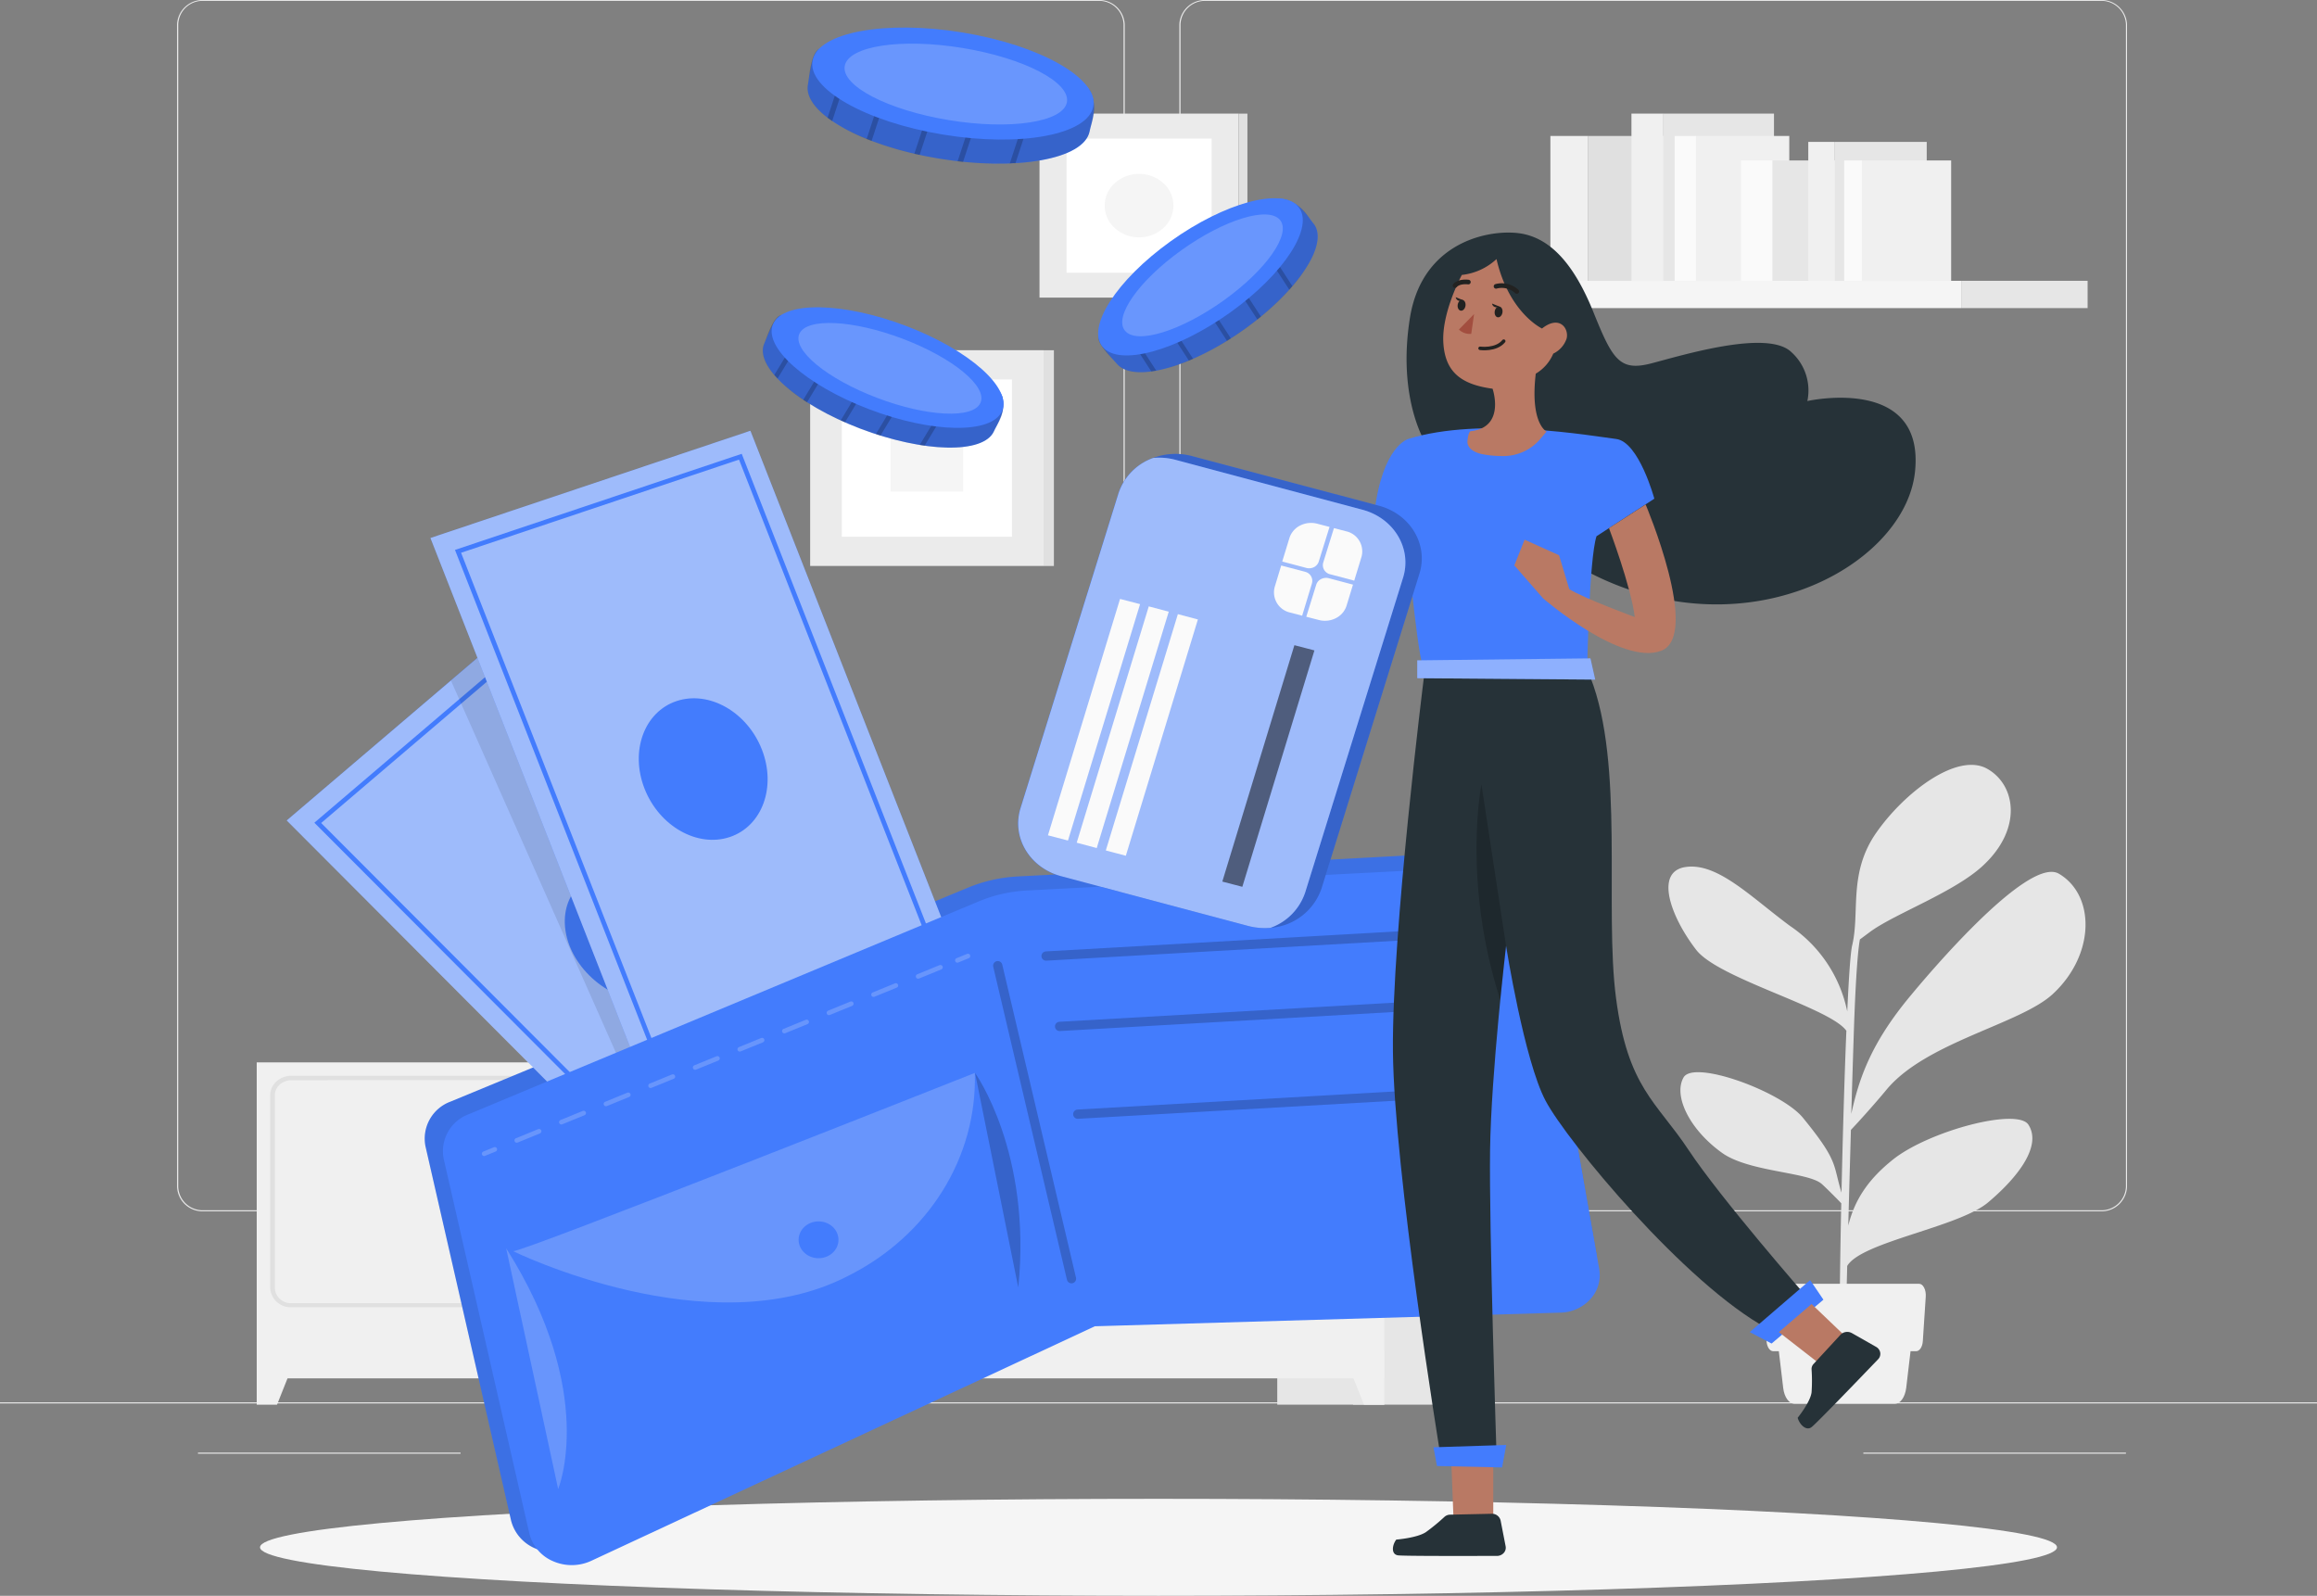<svg xmlns="http://www.w3.org/2000/svg" width="500" height="344.354" viewBox="0 0 500 344.354">
  <rect x="0" y="0" width="500" height="344.354" fill="#808080" stroke="none"/>
  <g id="Wallet-rafiki" transform="translate(0 -55)">
    <g id="freepik--background-complete--inject-66" transform="translate(0 55)">
      <rect id="Retângulo_3323" data-name="Retângulo 3323" width="500" height="0.231" transform="translate(0 302.613)" fill="#ebebeb"/>
      <rect id="Retângulo_3324" data-name="Retângulo 3324" width="23.18" height="0.231" transform="translate(150.04 308.51)" fill="#ebebeb"/>
      <rect id="Retângulo_3325" data-name="Retângulo 3325" width="56.67" height="0.231" transform="translate(402.1 313.464)" fill="#ebebeb"/>
      <rect id="Retângulo_3326" data-name="Retângulo 3326" width="56.67" height="0.231" transform="translate(42.72 313.464)" fill="#ebebeb"/>
      <path id="Caminho_3631" data-name="Caminho 3631" d="M237,316.389H43.91a5.506,5.506,0,0,1-5.7-5.278V60.231A5.51,5.51,0,0,1,43.91,55H237a5.507,5.507,0,0,1,5.71,5.278h0V311.112A5.507,5.507,0,0,1,237,316.389ZM43.91,55.185a5.265,5.265,0,0,0-5.45,5.047v250.88a5.265,5.265,0,0,0,5.45,5.047H237a5.285,5.285,0,0,0,5.46-5.047V60.231A5.285,5.285,0,0,0,237,55.185Z" transform="translate(0 -55)" fill="#ebebeb"/>
      <path id="Caminho_3632" data-name="Caminho 3632" d="M453.31,316.389H260.21a5.526,5.526,0,0,1-5.71-5.278V60.231A5.521,5.521,0,0,1,260.21,55h193.1A5.51,5.51,0,0,1,459,60.231v250.88a5.5,5.5,0,0,1-5.69,5.278Zm-193.1-261.2a5.285,5.285,0,0,0-5.46,5.047v250.88a5.285,5.285,0,0,0,5.46,5.047h193.1a5.285,5.285,0,0,0,5.46-5.047V60.231a5.285,5.285,0,0,0-5.46-5.047Z" transform="translate(0 -55)" fill="#ebebeb"/>
      <rect id="Retângulo_3327" data-name="Retângulo 3327" width="23.09" height="73.86" transform="translate(291.98 229.252)" fill="#e6e6e6"/>
      <rect id="Retângulo_3328" data-name="Retângulo 3328" width="23.09" height="73.86" transform="translate(275.63 229.252)" fill="#e6e6e6"/>
      <path id="Caminho_3633" data-name="Caminho 3633" d="M294.34,382h4.38V370.46h-8.99Z" transform="translate(0 -78.883)" fill="#f0f0f0"/>
      <rect id="Retângulo_3329" data-name="Retângulo 3329" width="23.09" height="73.86" transform="translate(159.56 229.252)" fill="#e6e6e6"/>
      <rect id="Retângulo_3330" data-name="Retângulo 3330" width="119.9" height="68.185" transform="translate(178.83 229.252)" fill="#f0f0f0"/>
      <path id="Caminho_3634" data-name="Caminho 3634" d="M291.26,356.109h-47a4.427,4.427,0,0,1-4.57-4.224v-41.51a4.408,4.408,0,0,1,4.57-4.215h46.95a4.408,4.408,0,0,1,4.57,4.215v41.51a4.422,4.422,0,0,1-4.52,4.224Zm-47-48.987a3.435,3.435,0,0,0-3.56,3.272V351.9a3.426,3.426,0,0,0,3.52,3.327h47a3.438,3.438,0,0,0,3.58-3.263V310.375a3.152,3.152,0,0,0-1.04-2.317,3.694,3.694,0,0,0-2.51-.955Z" transform="translate(0 -74.015)" fill="#e0e0e0"/>
      <path id="Caminho_3635" data-name="Caminho 3635" d="M233.24,356.109h-47a4.427,4.427,0,0,1-4.57-4.224v-41.51a4.408,4.408,0,0,1,4.57-4.215h47a4.408,4.408,0,0,1,4.57,4.215h0v41.51A4.417,4.417,0,0,1,233.24,356.109Zm-47-48.987a3.693,3.693,0,0,0-2.51.955,3.152,3.152,0,0,0-1.04,2.317V351.9a3.424,3.424,0,0,0,3.55,3.281h47a3.444,3.444,0,0,0,3.56-3.281V310.375a3.435,3.435,0,0,0-3.56-3.272Z" transform="translate(0 -74.015)" fill="#e0e0e0"/>
      <path id="Caminho_3636" data-name="Caminho 3636" d="M228.88,319.682a4.089,4.089,0,1,1,4.41-4.085h0a4.262,4.262,0,0,1-4.41,4.085Z" transform="translate(0 -74.422)" fill="#fafafa"/>
      <path id="Caminho_3637" data-name="Caminho 3637" d="M248.66,319.682a4.089,4.089,0,1,1,4.38-4.1v.083a4.246,4.246,0,0,1-4.38,4.021Z" transform="translate(0 -74.422)" fill="#fafafa"/>
      <path id="Caminho_3638" data-name="Caminho 3638" d="M183.21,382h-4.39V370.46h8.99Z" transform="translate(0 -78.883)" fill="#f0f0f0"/>
      <rect id="Retângulo_3331" data-name="Retângulo 3331" width="23.09" height="73.86" transform="translate(152.21 229.252)" fill="#e6e6e6"/>
      <path id="Caminho_3639" data-name="Caminho 3639" d="M170.91,382h4.39V370.46h-8.99Z" transform="translate(0 -78.883)" fill="#f0f0f0"/>
      <rect id="Retângulo_3332" data-name="Retângulo 3332" width="119.9" height="68.185" transform="translate(55.4 229.252)" fill="#f0f0f0"/>
      <path id="Caminho_3640" data-name="Caminho 3640" d="M167.83,356.109h-47a4.407,4.407,0,0,1-4.57-4.224v-41.51a4.408,4.408,0,0,1,4.57-4.215h46.95a4.408,4.408,0,0,1,4.57,4.215v41.51a4.4,4.4,0,0,1-4.52,4.224Zm-47-48.987a3.694,3.694,0,0,0-2.51.955,3.152,3.152,0,0,0-1.04,2.317V351.9a3.426,3.426,0,0,0,3.52,3.327h47a3.448,3.448,0,0,0,3.59-3.263V310.375a3.434,3.434,0,0,0-3.55-3.272Z" transform="translate(0 -74.015)" fill="#e0e0e0"/>
      <path id="Caminho_3641" data-name="Caminho 3641" d="M109.81,356.109H62.87a4.407,4.407,0,0,1-4.57-4.224h0v-41.51a4.06,4.06,0,0,1,1.339-2.984,4.757,4.757,0,0,1,3.231-1.231h46.94a4.757,4.757,0,0,1,3.231,1.231,4.06,4.06,0,0,1,1.339,2.984v41.51A4.417,4.417,0,0,1,109.81,356.109ZM62.87,307.121a3.7,3.7,0,0,0-2.516.952,3.152,3.152,0,0,0-1.044,2.32V351.9a3.426,3.426,0,0,0,3.52,3.327h47a3.7,3.7,0,0,0,2.517-.958,3.161,3.161,0,0,0,1.043-2.323V310.356a3.152,3.152,0,0,0-1.044-2.32,3.7,3.7,0,0,0-2.516-.952Z" transform="translate(0 -74.015)" fill="#e0e0e0"/>
      <path id="Caminho_3642" data-name="Caminho 3642" d="M105.46,319.682a4.089,4.089,0,1,1,4.4-4.085h0a3.915,3.915,0,0,1-1.282,2.888,4.589,4.589,0,0,1-3.118,1.2Z" transform="translate(0 -74.422)" fill="#fafafa"/>
      <path id="Caminho_3643" data-name="Caminho 3643" d="M125.24,319.682a4.089,4.089,0,1,1,4.38-4.1v.083a4.246,4.246,0,0,1-4.38,4.021Z" transform="translate(0 -74.422)" fill="#fafafa"/>
      <path id="Caminho_3644" data-name="Caminho 3644" d="M59.78,382H55.4V370.46h8.98Z" transform="translate(0 -78.883)" fill="#f0f0f0"/>
      <rect id="Retângulo_3333" data-name="Retângulo 3333" width="42.96" height="39.708" transform="translate(224.32 24.512)" fill="#ebebeb"/>
      <rect id="Retângulo_3334" data-name="Retângulo 3334" width="1.9" height="39.708" transform="translate(267.29 24.521)" fill="#e0e0e0"/>
      <rect id="Retângulo_3335" data-name="Retângulo 3335" width="31.32" height="28.949" transform="translate(230.15 29.901)" fill="#fff"/>
      <path id="Caminho_3645" data-name="Caminho 3645" d="M251.05,107.282h0a7.845,7.845,0,0,1-10.49,0h0a6.5,6.5,0,0,1,0-9.687h0a7.868,7.868,0,0,1,10.49,0h0a6.5,6.5,0,0,1,0,9.687Z" transform="translate(0 -58.073)" fill="#f5f5f5"/>
      <rect id="Retângulo_3336" data-name="Retângulo 3336" width="50.37" height="46.556" transform="translate(174.83 75.57)" fill="#ebebeb"/>
      <rect id="Retângulo_3337" data-name="Retângulo 3337" width="2.23" height="46.556" transform="translate(225.2 75.579)" fill="#e0e0e0"/>
      <rect id="Retângulo_3338" data-name="Retângulo 3338" width="36.72" height="33.94" transform="translate(181.66 81.883)" fill="#fff"/>
      <rect id="Retângulo_3339" data-name="Retângulo 3339" width="15.66" height="14.474" transform="translate(192.18 91.606)" fill="#f5f5f5"/>
      <rect id="Retângulo_3340" data-name="Retângulo 3340" width="27.27" height="5.888" transform="translate(423.23 60.596)" fill="#e6e6e6"/>
      <rect id="Retângulo_3341" data-name="Retângulo 3341" width="112.88" height="5.888" transform="translate(310.35 60.596)" fill="#f5f5f5"/>
      <rect id="Retângulo_3342" data-name="Retângulo 3342" width="31.78" height="31.269" transform="translate(342.71 29.337)" fill="#e0e0e0"/>
      <rect id="Retângulo_3343" data-name="Retângulo 3343" width="8.14" height="31.269" transform="translate(334.57 29.337)" fill="#f0f0f0"/>
      <rect id="Retângulo_3344" data-name="Retângulo 3344" width="23.87" height="36.084" transform="translate(358.95 24.512)" fill="#e6e6e6"/>
      <rect id="Retângulo_3345" data-name="Retângulo 3345" width="6.9" height="36.084" transform="translate(352.06 24.512)" fill="#f0f0f0"/>
      <rect id="Retângulo_3346" data-name="Retângulo 3346" width="20.13" height="31.269" transform="translate(365.99 29.337)" fill="#f0f0f0"/>
      <rect id="Retângulo_3347" data-name="Retângulo 3347" width="4.6" height="31.269" transform="translate(361.39 29.337)" fill="#fafafa"/>
      <rect id="Retângulo_3348" data-name="Retângulo 3348" width="26.4" height="25.973" transform="translate(382.46 34.624)" fill="#e6e6e6"/>
      <rect id="Retângulo_3349" data-name="Retângulo 3349" width="6.76" height="25.973" transform="translate(375.7 34.624)" fill="#fafafa"/>
      <rect id="Retângulo_3350" data-name="Retângulo 3350" width="19.83" height="29.984" transform="translate(395.95 30.622)" fill="#e6e6e6"/>
      <rect id="Retângulo_3351" data-name="Retângulo 3351" width="5.73" height="29.984" transform="translate(390.22 30.622)" fill="#f0f0f0"/>
      <rect id="Retângulo_3352" data-name="Retângulo 3352" width="19.26" height="25.973" transform="translate(401.79 34.624)" fill="#f0f0f0"/>
      <rect id="Retângulo_3353" data-name="Retângulo 3353" width="3.82" height="25.973" transform="translate(397.97 34.624)" fill="#fafafa"/>
      <path id="Caminho_3646" data-name="Caminho 3646" d="M407.09,303.677c8.54-10.315,28.87-14.151,35.9-20.658,9.2-8.531,9.16-21.333,1.32-25.954-6.8-4.011-29.36,23.107-31.89,26.157-8.75,10.435-11.28,18.172-12.92,25.668.19-6.368.37-12.228.52-16.739.47-14.724,1.06-19.466,1.34-20.917,1-.721,2.06-1.544,2.7-1.987,5.46-3.762,17.56-8.245,23.61-13.707,8.84-7.986,7.41-17.562,1.21-21.1-6.47-3.7-17.93,5.074-24,13.79s-3.48,17.072-5.18,24.253c-.36,1.423-.73,6.812-1.07,14.29a29.36,29.36,0,0,0-12.34-18.44c-8.37-6.174-15.6-13.7-22.5-12.727s-3.15,10.925,2.27,17.913c4.86,6.22,28.85,12.432,32.38,17.432-.42,10.167-.79,22.969-1.05,34.929-1.89-6.174-.59-6.692-8.34-16.175-4.6-5.62-23.5-12.57-25.74-8.688s1.17,11.165,8.3,16.277c5.75,4.122,18.46,4.113,21.47,6.673.69.592,3,2.884,4.26,4.206-.31,14.585-.44,27.461-.29,31.86l1.24.046c-.06-1.137.08-8.559.33-18.384,3.1-5.222,24-8.319,30.41-13.716,6.74-5.684,11.58-12.321,8.69-16.767-2.41-3.7-21.38,1.331-29.15,7.468-5.14,4.085-8.28,8.457-9.72,14.317.17-6.692.38-13.864.57-20.658C401,310.684,404.53,306.774,407.09,303.677Z" transform="translate(0 -68.52)" fill="#e6e6e6"/>
      <path id="Caminho_3647" data-name="Caminho 3647" d="M408.91,381.391H387.25c-1.19,0-2.21-1.423-2.44-3.4l-1.54-12.94h29.61l-1.53,12.94C411.1,379.968,410.09,381.391,408.91,381.391Z" transform="translate(0 -78.474)" fill="#f0f0f0"/>
      <path id="Caminho_3648" data-name="Caminho 3648" d="M413.5,369.268H382.65c-.74,0-1.36-.924-1.44-2.2l-.63-9.576c-.1-1.47.57-2.773,1.44-2.773h32.12c.86,0,1.53,1.285,1.43,2.773l-.63,9.576C414.87,368.326,414.24,369.268,413.5,369.268Z" transform="translate(0 -77.692)" fill="#f0f0f0"/>
      <g id="freepik--Shadow--inject-62--inject-66" transform="translate(56.11 323.428)">
        <ellipse id="freepik--path--inject-62--inject-66" cx="193.89" cy="10.463" rx="193.89" ry="10.463" fill="#f5f5f5"/>
      </g>
    </g>
    <g id="freepik--Coins--inject-66" transform="translate(164.605 57.038)">
      <path id="Caminho_3649" data-name="Caminho 3649" d="M214.49,153.592c-2.21,4.963-15.22,4.621-28.85-.573s-22.9-13.43-20.69-18.393c.52-1.146,2-5.444,3.48-6.036,5.08-1.987,14.75,2.477,25.22,6.47,9.75,3.7,20.9,6.11,22.63,11C217.32,149.035,215.12,152.178,214.49,153.592Z" transform="translate(-164.605 -62.572)" fill="#437cfd"/>
      <path id="Caminho_3650" data-name="Caminho 3650" d="M216.28,146.064c.83,3.891-1,5.758-1.79,7.533s-3.1,2.939-6.33,3.346a12.249,12.249,0,0,1-1.22.129,36.1,36.1,0,0,1-7.41-.36,7.181,7.181,0,0,1-1.06-.157A62.863,62.863,0,0,1,190,154.54l-1-.314c-1.11-.36-2.25-.758-3.39-1.192s-2.22-.924-3.29-1.359l-.92-.407a60.865,60.865,0,0,1-7.27-3.937l-.82-.536a31.951,31.951,0,0,1-5.53-4.566c-.25-.259-.48-.508-.7-.767-2.15-2.514-3-4.917-2.15-6.83.56-1.229,1.76-5.435,3.48-6.045a12.872,12.872,0,0,1,6.47,0l1,.222c5,1.183,11.3,3.817,17.73,6.267,7.58,2.893,16.55,5.9,20.95,9.363a9.739,9.739,0,0,1,.75.647A8.6,8.6,0,0,1,216.28,146.064Z" transform="translate(-164.605 -62.578)" opacity="0.2"/>
      <g id="Grupo_2000" data-name="Grupo 2000" transform="translate(2.495 64.992)" opacity="0.2">
        <path id="Caminho_3651" data-name="Caminho 3651" d="M176.38,127.964l-.46.776-8.12,13.43c-.25-.259-.48-.508-.7-.767l7.8-12.885.61-1Z" transform="translate(-167.1 -127.52)"/>
      </g>
      <g id="Grupo_2001" data-name="Grupo 2001" transform="translate(8.725 70.491)" opacity="0.2">
        <path id="Caminho_3652" data-name="Caminho 3652" d="M182.52,133.9l-8.37,13.864-.82-.536,8.32-13.753Z" transform="translate(-173.33 -133.47)"/>
      </g>
      <g id="Grupo_2002" data-name="Grupo 2002" transform="translate(24.395 78.375)" opacity="0.2">
        <path id="Caminho_3653" data-name="Caminho 3653" d="M197.91,142.49l-7.91,13.1-1-.314L197,142Z" transform="translate(-189 -142)"/>
      </g>
      <g id="Grupo_2003" data-name="Grupo 2003" transform="translate(16.815 74.678)" opacity="0.2">
        <path id="Caminho_3654" data-name="Caminho 3654" d="M190.75,138.49l-8.41,13.929-.92-.407L189.88,138Z" transform="translate(-181.42 -138)"/>
      </g>
      <g id="Grupo_2004" data-name="Grupo 2004" transform="translate(33.865 80.936)" opacity="0.2">
        <path id="Caminho_3655" data-name="Caminho 3655" d="M207.24,145.232l-7.71,12.737a7.177,7.177,0,0,1-1.06-.157l7.89-13.042Z" transform="translate(-198.47 -144.77)"/>
      </g>
      <path id="Caminho_3656" data-name="Caminho 3656" d="M216.22,149.163c-2.21,4.963-15.06,4.769-28.7-.434s-22.9-13.43-20.68-18.393,15.06-4.76,28.7.434S218.43,144.172,216.22,149.163Z" transform="translate(-164.605 -62.469)" fill="#437cfd"/>
      <path id="Caminho_3657" data-name="Caminho 3657" d="M211.58,147.638c-1.56,3.5-11.58,3.013-22.37-1.1s-18.27-10.3-16.71-13.8,11.58-3.013,22.38,1.1S213.15,144.135,211.58,147.638Z" transform="translate(-164.605 -62.746)" fill="#fff" opacity="0.2"/>
      <path id="Caminho_3658" data-name="Caminho 3658" d="M283.41,106.705c3.56,4.242-3.22,14.511-14.89,22.858s-24,11.674-27.55,7.394c-.82-.98-4.14-4.261-3.94-5.8.67-5.056,9.66-10.583,18.62-17,8.34-5.971,16.13-13.716,21.58-12.672C280.54,102.167,282.4,105.5,283.41,106.705Z" transform="translate(-164.605 -60.551)" fill="#437cfd"/>
      <path id="Caminho_3659" data-name="Caminho 3659" d="M277.23,101.54c4.07,1.276,4.91,3.7,6.18,5.176s1.22,3.947,0,6.747c-.14.342-.31.684-.49,1.035a30.434,30.434,0,0,1-4,5.768c-.21.259-.44.508-.67.767a56.556,56.556,0,0,1-6.12,5.8l-.77.619c-.89.712-1.83,1.423-2.8,2.117s-1.94,1.349-2.92,1.969c-.27.185-.56.36-.83.536a59.988,59.988,0,0,1-7.32,3.863c-.31.148-.61.268-.9.4a34.917,34.917,0,0,1-7.05,2.163c-.36.074-.71.129-1.06.176-3.43.471-6.11,0-7.48-1.673-.88-1.054-4.23-4.113-3.94-5.786a10.726,10.726,0,0,1,3.21-5.2c.22-.231.46-.462.71-.7,3.61-3.457,9.2-7.163,14.7-11.091,6.49-4.621,13.77-10.343,19.2-12.136q.492-.167,1-.287a10.109,10.109,0,0,1,1.35-.259Z" transform="translate(-164.605 -60.561)" opacity="0.2"/>
      <g id="Grupo_2005" data-name="Grupo 2005" transform="translate(74.995 63.993)" opacity="0.2">
        <path id="Caminho_3660" data-name="Caminho 3660" d="M240.45,126.44l.5.758,8.56,13.19c-.36.074-.71.129-1.06.176l-8.21-12.681-.64-.924Z" transform="translate(-239.6 -126.44)"/>
      </g>
      <g id="Grupo_2006" data-name="Grupo 2006" transform="translate(83.175 61.794)" opacity="0.2">
        <path id="Caminho_3661" data-name="Caminho 3661" d="M248.64,124.06l8.82,13.587c-.31.148-.61.268-.9.4l-8.78-13.513Z" transform="translate(-247.78 -124.06)"/>
      </g>
      <g id="Grupo_2007" data-name="Grupo 2007" transform="translate(98.285 53.42)" opacity="0.2">
        <path id="Caminho_3662" data-name="Caminho 3662" d="M263.75,115l8.35,12.866-.77.619-8.44-13.014Z" transform="translate(-262.89 -115)"/>
      </g>
      <g id="Grupo_2008" data-name="Grupo 2008" transform="translate(91.255 57.311)" opacity="0.2">
        <path id="Caminho_3663" data-name="Caminho 3663" d="M256.73,119.21l8.88,13.67c-.27.185-.56.36-.83.536l-8.92-13.735Z" transform="translate(-255.86 -119.21)"/>
      </g>
      <g id="Grupo_2009" data-name="Grupo 2009" transform="translate(105.305 47.181)" opacity="0.2">
        <path id="Caminho_3664" data-name="Caminho 3664" d="M270.77,108.25l8.12,12.524c-.21.259-.44.508-.67.767l-8.31-12.811Z" transform="translate(-269.91 -108.25)"/>
      </g>
      <path id="Caminho_3712" data-name="Caminho 3712" d="M25.952.979c14.333.541,26.124,5.462,26.337,10.992S41.055,21.545,26.722,21,.6,15.543.385,10.013,11.619.438,25.952.979Z" transform="translate(66.9 65.141) rotate(-37.76)" fill="#437cfd"/>
      <path id="Caminho_3713" data-name="Caminho 3713" d="M20.54.775C31.884,1.2,41.2,4.719,41.352,8.628s-8.924,6.732-20.268,6.3S.423,10.988.272,7.078,9.2.347,20.54.775Z" transform="translate(73.629 63.918) rotate(-37.76)" fill="#fff" opacity="0.2"/>
      <path id="Caminho_3665" data-name="Caminho 3665" d="M235.14,84.061c-1.14,6.082-15.9,8.651-32.62,5.878s-29.33-9.918-28.16-16c.27-1.414.74-6.562,2.31-7.588,5.19-3.383,17.25-.555,30.09,1.553,12,1.969,25.13,2.126,28.38,7.237C237.11,78.284,235.47,82.323,235.14,84.061Z" transform="translate(-164.605 -57.778)" fill="#437cfd"/>
      <path id="Caminho_3666" data-name="Caminho 3666" d="M235.14,75.16c2,4.2.41,6.7,0,8.882s-2.7,4-6.22,5.2c-.43.157-.88.287-1.34.416a41.6,41.6,0,0,1-8.44,1.285,7.9,7.9,0,0,0-1.23.065,74.324,74.324,0,0,1-10.08-.342l-1.17-.139c-1.35-.157-2.74-.342-4.13-.573s-2.74-.49-4.07-.776c-.38-.074-.76-.166-1.14-.25a70.9,70.9,0,0,1-9.22-2.773c-.37-.129-.72-.277-1.07-.407a39.014,39.014,0,0,1-7.44-3.891c-.35-.231-.67-.462-1-.7-3.1-2.338-4.69-4.853-4.24-7.191.3-1.516.54-6.47,2.3-7.588s4.28-1.47,7.28-1.479h1.2c6,.185,13.73,1.728,21.62,3.022,9.3,1.534,20.19,2.875,26.05,5.777a11.218,11.218,0,0,1,1,.555,10.649,10.649,0,0,1,1.34.906Z" transform="translate(-164.605 -57.787)" opacity="0.2"/>
      <g id="Grupo_2010" data-name="Grupo 2010" transform="translate(13.975 5.865)" opacity="0.2">
        <path id="Caminho_3667" data-name="Caminho 3667" d="M185.46,63.855l-.32.971-5.56,16.951c-.35-.231-.67-.462-1-.7l5.34-16.258.42-1.266Z" transform="translate(-178.58 -63.55)"/>
      </g>
      <g id="Grupo_2011" data-name="Grupo 2011" transform="translate(22.415 10.579)" opacity="0.2">
        <path id="Caminho_3668" data-name="Caminho 3668" d="M193.82,68.974l-5.73,17.46c-.37-.129-.72-.277-1.07-.407l5.7-17.377Z" transform="translate(-187.02 -68.65)"/>
      </g>
      <g id="Grupo_2012" data-name="Grupo 2012" transform="translate(42.045 16.06)" opacity="0.2">
        <path id="Caminho_3669" data-name="Caminho 3669" d="M213.25,74.894,207.82,91.43l-1.17-.139,5.49-16.711Z" transform="translate(-206.65 -74.58)"/>
      </g>
      <g id="Grupo_2013" data-name="Grupo 2013" transform="translate(32.705 13.509)" opacity="0.2">
        <path id="Caminho_3670" data-name="Caminho 3670" d="M204.22,72.153l-5.77,17.562c-.38-.074-.76-.166-1.14-.25l5.8-17.645Z" transform="translate(-197.31 -71.82)"/>
      </g>
      <g id="Grupo_2014" data-name="Grupo 2014" transform="translate(53.295 16.79)" opacity="0.2">
        <path id="Caminho_3671" data-name="Caminho 3671" d="M224.42,75.675l-5.29,16.092a7.9,7.9,0,0,0-1.23.065l5.41-16.462Z" transform="translate(-217.9 -75.37)"/>
      </g>
      <path id="Caminho_3714" data-name="Caminho 3714" d="M11.212.158C17.4.245,22.6,14.056,22.826,31s-4.618,30.618-10.81,30.531S.624,47.637.4,30.689,5.02.071,11.212.158Z" transform="translate(8.625 22.022) rotate(-79.91)" fill="#437cfd"/>
      <path id="Caminho_3715" data-name="Caminho 3715" d="M7.923.112c4.376.062,8.065,10.984,8.24,24.4s-3.229,24.233-7.6,24.172S.493,37.695.318,24.283,3.547.05,7.923.112Z" transform="translate(16.196 19.941) rotate(-79.91)" fill="#fff" opacity="0.2"/>
    </g>
    <g id="freepik--Wallet--inject-66" transform="translate(61.87 147.952)">
      <path id="Caminho_3672" data-name="Caminho 3672" d="M322.44,253.63l-102.91,5.546A32.37,32.37,0,0,0,209,261.542L97.22,307.756a8.513,8.513,0,0,0-5.4,9.668l18.47,80.737a8.9,8.9,0,0,0,5.188,6,10.148,10.148,0,0,0,8.312-.107l110.33-50.91L336,350a9.118,9.118,0,0,0,6.546-2.931,7.73,7.73,0,0,0,1.944-6.478l-13.63-77.308C330.15,259.287,326.87,253.51,322.44,253.63Z" transform="translate(-61.87 -162.99)" fill="#437cfd"/>
      <path id="Caminho_3673" data-name="Caminho 3673" d="M322.44,253.63l-102.91,5.546A32.37,32.37,0,0,0,209,261.542L97.22,307.756a8.513,8.513,0,0,0-5.4,9.668l18.47,80.737a8.9,8.9,0,0,0,5.188,6,10.148,10.148,0,0,0,8.312-.107l110.33-50.91L336,350a9.118,9.118,0,0,0,6.546-2.931,7.73,7.73,0,0,0,1.944-6.478l-13.63-77.308C330.15,259.287,326.87,253.51,322.44,253.63Z" transform="translate(-61.87 -162.99)" opacity="0.1"/>
      <path id="Caminho_3716" data-name="Caminho 3716" d="M0,0,70.9,2.771,76.29,139.909l-70.9-2.771Z" transform="matrix(0.735, -0.678, 0.678, 0.735, 0.002, 84.085)" fill="#437cfd"/>
      <path id="Caminho_3674" data-name="Caminho 3674" d="M212.78,293.94l-54.01,46.011L61.87,242.78l35.44-30.2,18.57-15.824,3.09,3.106Z" transform="translate(-61.87 -158.684)" fill="#fafafa" opacity="0.5"/>
      <path id="Caminho_3717" data-name="Caminho 3717" d="M0,0,62.556,2.445,67.6,130.721,5.046,128.276Z" transform="matrix(0.735, -0.678, 0.678, 0.735, 6.702, 84.613)" fill="none" stroke="#437cfd" stroke-width="1"/>
      <path id="Caminho_3718" data-name="Caminho 3718" d="M12.992.508c7.175.28,13.277,7.756,13.629,16.7s-5.18,15.962-12.355,15.681S.989,25.13.637,16.189,5.817.227,12.992.508Z" transform="matrix(0.735, -0.678, 0.678, 0.735, 53.798, 106.011)" fill="#437cfd"/>
      <path id="Caminho_3675" data-name="Caminho 3675" d="M158.2,300.512l-19.19,6.128-41.7-94.056,18.57-15.824,3.09,3.106Z" transform="translate(-61.87 -158.684)" opacity="0.1"/>
      <path id="Caminho_3719" data-name="Caminho 3719" d="M0,0,72.8,1.782,76.273,135.2l-72.8-1.782Z" transform="translate(31.018 23.141) rotate(-19.93)" fill="#437cfd"/>
      <path id="Caminho_3720" data-name="Caminho 3720" d="M0,0,72.8,1.782,76.273,135.2l-72.8-1.782Z" transform="translate(31.018 23.141) rotate(-19.93)" fill="#fafafa" opacity="0.5"/>
      <path id="Caminho_3721" data-name="Caminho 3721" d="M0,0,64.24,1.572l3.245,124.8L3.245,124.8Z" transform="translate(36.97 26.022) rotate(-19.93)" fill="none" stroke="#437cfd" stroke-width="1"/>
      <path id="Caminho_3722" data-name="Caminho 3722" d="M13.342.327C20.71.507,26.867,7.7,27.093,16.4s-5.564,15.6-12.932,15.424S.636,24.449.41,15.751,5.973.146,13.342.327Z" transform="translate(71.469 62.576) rotate(-19.93)" fill="#437cfd"/>
      <path id="Caminho_3676" data-name="Caminho 3676" d="M323.11,257.18l-101.5,5.287a31.016,31.016,0,0,0-10.41,2.357L101.06,310.779a8.493,8.493,0,0,0-5.3,9.65L114.23,401.2a8.793,8.793,0,0,0,5.1,5.991,10.04,10.04,0,0,0,8.244-.066L236.27,356.5l100.48-2.939a9.028,9.028,0,0,0,6.477-2.942,7.654,7.654,0,0,0,1.883-6.44l-13.67-77.3C330.73,262.855,327.49,257.069,323.11,257.18Z" transform="translate(-61.87 -163.259)" fill="#437cfd"/>
      <line id="Linha_974" data-name="Linha 974" y1="4.954" x2="87.09" transform="translate(163.87 108.396)" fill="none" stroke="#000" stroke-linecap="round" stroke-linejoin="round" stroke-width="2" opacity="0.2"/>
      <line id="Linha_975" data-name="Linha 975" x2="15.91" y2="67.547" transform="translate(153.44 115.43)" fill="none" stroke="#000" stroke-linecap="round" stroke-linejoin="round" stroke-width="2" opacity="0.2"/>
      <path id="Caminho_3677" data-name="Caminho 3677" d="M109.23,346.43l11.22,51.954S129.05,377.773,109.23,346.43Z" transform="translate(-61.87 -170.016)" fill="#fafafa" opacity="0.2"/>
      <path id="Caminho_3678" data-name="Caminho 3678" d="M110.7,343.94c.39.924,99.66-38.45,99.66-38.45.548,18.2-10.031,35.145-27.36,43.811C153.12,364.783,110.7,343.94,110.7,343.94Z" transform="translate(-61.87 -166.916)" fill="#fafafa" opacity="0.2"/>
      <ellipse id="Elipse_376" data-name="Elipse 376" cx="4.3" cy="3.974" rx="4.3" ry="3.974" transform="translate(110.47 170.61)" fill="#437cfd"/>
      <path id="Caminho_3679" data-name="Caminho 3679" d="M210.41,305.49s12.31,17.127,9.33,46.3" transform="translate(-61.87 -166.916)" opacity="0.2"/>
      <g id="Grupo_2015" data-name="Grupo 2015" transform="translate(42.61 113.35)" opacity="0.2">
        <line id="Linha_976" data-name="Linha 976" y1="0.934" x2="2.29" transform="translate(0 41.722)" fill="none" stroke="#fafafa" stroke-linecap="round" stroke-linejoin="round" stroke-width="1"/>
        <line id="Linha_977" data-name="Linha 977" y1="37.877" x2="92.7" transform="translate(7.04 1.904)" fill="none" stroke="#fafafa" stroke-linecap="round" stroke-linejoin="round" stroke-width="1" stroke-dasharray="5.198 5.198"/>
        <line id="Linha_978" data-name="Linha 978" y1="0.934" x2="2.28" transform="translate(102.12)" fill="none" stroke="#fafafa" stroke-linecap="round" stroke-linejoin="round" stroke-width="1"/>
      </g>
      <line id="Linha_979" data-name="Linha 979" y1="4.963" x2="87.09" transform="translate(166.79 123.573)" fill="none" stroke="#000" stroke-linecap="round" stroke-linejoin="round" stroke-width="2" opacity="0.2"/>
      <line id="Linha_980" data-name="Linha 980" y1="4.963" x2="87.09" transform="translate(170.71 142.511)" fill="none" stroke="#000" stroke-linecap="round" stroke-linejoin="round" stroke-width="2" opacity="0.2"/>
    </g>
    <g id="freepik--Character--inject-66" transform="translate(263.23 105.182)">
      <path id="Caminho_3680" data-name="Caminho 3680" d="M300.58,169.56s-2.19,21.564-10.86,23.422a28.144,28.144,0,0,1-16-1.479l-7.05-5.01-3.44,11.091s3.76,4.723,11.61,1.451c0,0,14,5.694,21.74,0s10.22-21.314,10.22-21.314Z" transform="translate(-263.23 -113.855)" fill="#b97964"/>
      <path id="Caminho_3681" data-name="Caminho 3681" d="M307.55,154.553s-6.05-9.529-3.3-26.8,18.42-19.41,24.47-18.162,11,6.618,15.12,16.841,5.64,12.885,12.51,11.091,25.15-7.394,30.24-2.412a11.117,11.117,0,0,1,3.43,10.537s25.43-5.712,23.23,15.251-38.9,40.53-73.81,19.817S307.55,154.553,307.55,154.553Z" transform="translate(-263.23 -109.292)" fill="#263238"/>
      <path id="Caminho_3682" data-name="Caminho 3682" d="M307.27,213.149s-6.91,54.931-6.68,80.691,10.13,86.467,10.13,86.467h12.21s-1.61-48.544-1.38-65.153S325,271.065,325,271.065s3.91,24.7,8.52,33.422,30.18,39.606,47.92,49.191l8.29-7.034s-18.43-21.074-25.34-31.509-13.12-13.393-15.66-32.8,1.85-50.457-5.52-69.192Z" transform="translate(-263.23 -117.155)" fill="#263238"/>
      <path id="Caminho_3683" data-name="Caminho 3683" d="M325,272.958l-5.31-34.818s-4.19,20.926,4.06,46.483Z" transform="translate(-263.23 -119.047)" opacity="0.2"/>
      <path id="Caminho_3684" data-name="Caminho 3684" d="M313.23,397.268l.41,10.786,8.19.629.41-1.007V396.51Z" transform="translate(-263.23 -131.038)" fill="#b97964"/>
      <path id="Caminho_3685" data-name="Caminho 3685" d="M309.34,392.849l.75,4.039,14.06.314.89-4.853Z" transform="translate(-263.23 -130.723)" fill="#437cfd"/>
      <path id="Caminho_3686" data-name="Caminho 3686" d="M377.59,365.081l13.03-11.221,2.87,4.224-11.19,9.465Z" transform="translate(-263.23 -127.809)" fill="#437cfd"/>
      <path id="Caminho_3687" data-name="Caminho 3687" d="M383.87,365.5l8.6,6.692,5.52-6-7.06-6.747Z" transform="translate(-263.23 -128.232)" fill="#b97964"/>
      <path id="Caminho_3688" data-name="Caminho 3688" d="M399.66,366.227l5.2,2.958a1.764,1.764,0,0,1,.887,1.243,1.676,1.676,0,0,1-.457,1.428c-3.77,3.937-13.4,13.938-14.36,14.641-1.19.924-2.63-.629-3-2.015,0,0,2.73-3.346,3-5.49a36.3,36.3,0,0,0,0-4.973,1.56,1.56,0,0,1,.42-1.137l5.81-6.3a2.031,2.031,0,0,1,2.5-.351Z" transform="translate(-263.23 -128.724)" fill="#263238"/>
      <path id="Caminho_3689" data-name="Caminho 3689" d="M323.83,409.88l1.08,5.546a1.67,1.67,0,0,1-.411,1.443,1.975,1.975,0,0,1-1.459.637c-5.69,0-20.17.055-21.38-.129-1.51-.231-1.24-2.228-.35-3.392,0,0,4.51-.351,6.4-1.618a42.287,42.287,0,0,0,4-3.29,1.865,1.865,0,0,1,1.2-.471l8.95-.194A1.9,1.9,0,0,1,323.83,409.88Z" transform="translate(-263.23 -131.938)" fill="#263238"/>
      <path id="Caminho_3690" data-name="Caminho 3690" d="M344.52,178.281l12.48-8.1s-3.32-12.275-8.24-12.885-29.34-4.908-44.87,0c0,0-5.58,1.47-7.3,15.953l6.64,1.959s2.38,27.119,3.85,31.3h35.44S342.92,183.189,344.52,178.281Z" transform="translate(-263.23 -112.751)" fill="#437cfd"/>
      <path id="Caminho_3691" data-name="Caminho 3691" d="M347.21,177.882s4.73,12.478,5.57,19.188c0,0-11.24-4.141-14.14-6.036l-2.2-7.3L329,180.378l-2.21,5.546L333,193.04s16.93,14.641,25.51,11.295-3.39-31.555-3.39-31.555Z" transform="translate(-263.23 -114.099)" fill="#b97964"/>
      <path id="Caminho_3692" data-name="Caminho 3692" d="M315.46,118.91s-4.33,7.986-4,14.484,3.88,9.15,10.63,10.066c0,0,2.88,8.319-4.68,9.16-.58.065-.78,2.181-.74,2.523.2,1.349,1.65,2.089,3,2.4a21.9,21.9,0,0,0,4.33.444,10.469,10.469,0,0,0,8.07-3.318c.16-.176,1.68-1.969,1.68-1.969s-3.61-1.654-2.34-12.487a9.171,9.171,0,0,0,3.78-4.326,5.552,5.552,0,0,0,2.88-3.254c.54-2.163-1.53-5.158-5.31-2.163,0,0-7.12-3.327-9.82-14.983a13.046,13.046,0,0,1-7.48,3.42Z" transform="translate(-263.23 -109.762)" fill="#b97964"/>
      <path id="Caminho_3693" data-name="Caminho 3693" d="M317.49,132.59l.61-4.27-3.27,3.346a3.37,3.37,0,0,0,2.66.924Z" transform="translate(-263.23 -110.733)" fill="#a24e3f"/>
      <path id="Caminho_3694" data-name="Caminho 3694" d="M319.39,136.193s3.45.49,5.11-1.553" transform="translate(-263.23 -111.211)" fill="none" stroke="#222221" stroke-linecap="round" stroke-linejoin="round" stroke-width="0.75"/>
      <path id="Caminho_3695" data-name="Caminho 3695" d="M322.84,121.837a4.776,4.776,0,0,1,4.47,1.1" transform="translate(-263.23 -110.23)" fill="none" stroke="#222221" stroke-linecap="round" stroke-linejoin="round" stroke-width="1"/>
      <path id="Caminho_3696" data-name="Caminho 3696" d="M316.87,120.847s-2-.287-2.89.758" transform="translate(-263.23 -110.164)" fill="none" stroke="#222221" stroke-linecap="round" stroke-linejoin="round" stroke-width="1"/>
      <path id="Caminho_3697" data-name="Caminho 3697" d="M324.23,127.826c-.09.647-.54,1.118-1,1.063s-.77-.619-.68-1.266.54-1.118,1-1.063S324.32,127.179,324.23,127.826Z" transform="translate(-263.23 -110.599)" fill="#222221"/>
      <path id="Caminho_3723" data-name="Caminho 3723" d="M1.175.012C1.825.019,2.355.4,2.359.873s-.518.843-1.167.837S.013,1.318.008.849.526.005,1.175.012Z" transform="matrix(0.129, -0.992, 0.992, 0.129, 51.169, 16.759)" fill="#222221"/>
      <path id="Caminho_3698" data-name="Caminho 3698" d="M323.56,126.508l-1.58-.638a.936.936,0,0,0,.593.737,1.069,1.069,0,0,0,.987-.1Z" transform="translate(-263.23 -110.547)" fill="#222221"/>
      <path id="Caminho_3699" data-name="Caminho 3699" d="M315.72,125.028l-1.58-.638a.935.935,0,0,0,.593.737A1.069,1.069,0,0,0,315.72,125.028Z" transform="translate(-263.23 -110.435)" fill="#222221"/>
      <path id="Caminho_3700" data-name="Caminho 3700" d="M305.84,209.134v3.854l38.4.3-1.03-4.584Z" transform="translate(-263.23 -116.818)" fill="#437cfd"/>
      <path id="Caminho_3701" data-name="Caminho 3701" d="M305.84,209.134v3.854l38.4.3-1.03-4.584Z" transform="translate(-263.23 -116.818)" fill="#fff" opacity="0.4"/>
    </g>
    <g id="freepik--Card--inject-66" transform="translate(219.724 152.949)">
      <path id="Caminho_3702" data-name="Caminho 3702" d="M306.31,186.813l-21.12,67.9a12.578,12.578,0,0,1-11,8.522,14.088,14.088,0,0,1-4.82-.407L229,252.1c-6.795-1.812-10.722-8.365-8.78-14.65l21.13-67.917c1.965-6.272,9.048-9.893,15.84-8.1l40.4,10.722C304.369,173.986,308.269,180.541,306.31,186.813Z" transform="translate(-219.724 -160.972)" fill="#437cfd"/>
      <path id="Caminho_3703" data-name="Caminho 3703" d="M306.31,186.813l-21.12,67.9a12.578,12.578,0,0,1-11,8.522,14.088,14.088,0,0,1-4.82-.407L229,252.1c-6.795-1.812-10.722-8.365-8.78-14.65l21.13-67.917c1.965-6.272,9.048-9.893,15.84-8.1l40.4,10.722C304.369,173.986,308.269,180.541,306.31,186.813Z" transform="translate(-219.724 -160.972)" opacity="0.2"/>
      <path id="Caminho_3704" data-name="Caminho 3704" d="M302.8,187.684l-21.12,67.908a12.186,12.186,0,0,1-7.51,7.709,14.086,14.086,0,0,1-4.82-.407L229,252.162c-6.795-1.812-10.722-8.365-8.78-14.65L241.35,169.6a12.16,12.16,0,0,1,7.51-7.69,13.643,13.643,0,0,1,4.82.407L294,173.08C300.781,174.88,304.714,181.407,302.8,187.684Z" transform="translate(-219.724 -161.038)" fill="#437cfd"/>
      <path id="Caminho_3705" data-name="Caminho 3705" d="M302.8,187.684l-21.12,67.908a12.186,12.186,0,0,1-7.51,7.709,14.086,14.086,0,0,1-4.82-.407L229,252.162c-6.795-1.812-10.722-8.365-8.78-14.65L241.35,169.6a12.16,12.16,0,0,1,7.51-7.69,13.643,13.643,0,0,1,4.82.407L294,173.08C300.781,174.88,304.714,181.407,302.8,187.684Z" transform="translate(-219.724 -161.038)" fill="#fafafa" opacity="0.5"/>
      <path id="Caminho_3724" data-name="Caminho 3724" d="M0,0,4.465-.089,3.331,53.229l-4.465.089Z" transform="translate(21.976 31.293) rotate(15.74)" fill="#fafafa"/>
      <path id="Caminho_3706" data-name="Caminho 3706" d="M236.67,248.718l-4.32-1.155L247.9,196.57l4.31,1.146Z" transform="translate(-219.724 -163.667)" fill="#fafafa"/>
      <path id="Caminho_3707" data-name="Caminho 3707" d="M242.95,250.519l-4.32-1.146,15.55-50.993,4.32,1.146Z" transform="translate(-219.724 -163.804)" fill="#fafafa"/>
      <path id="Caminho_3725" data-name="Caminho 3725" d="M0,0,4.465-.089,3.331,53.229l-4.465.089Z" transform="translate(59.602 41.277) rotate(15.74)" opacity="0.5"/>
      <path id="Caminho_3708" data-name="Caminho 3708" d="M283.1,190.93l-2.1,6.923-2.56-.665a4.467,4.467,0,0,1-3.36-5.546l1.4-4.621,5.17,1.368a2.01,2.01,0,0,1,1.45,2.542Z" transform="translate(-219.724 -162.944)" fill="#fafafa"/>
      <path id="Caminho_3709" data-name="Caminho 3709" d="M281.87,186.785l-5.17-1.368,1.55-5.065a4.57,4.57,0,0,1,2.3-2.7,5.214,5.214,0,0,1,3.7-.4l2.66.693-2.32,7.459a2.041,2.041,0,0,1-1.044,1.223,2.329,2.329,0,0,1-1.676.163Z" transform="translate(-219.724 -162.192)" fill="#fafafa"/>
      <path id="Caminho_3710" data-name="Caminho 3710" d="M286.77,189.993l5.2,1.377-1.38,4.52a4.549,4.549,0,0,1-2.3,2.709,5.193,5.193,0,0,1-3.7.4l-2.7-.7,2.15-6.914a2.062,2.062,0,0,1,1.052-1.22A2.35,2.35,0,0,1,286.77,189.993Z" transform="translate(-219.724 -163.163)" fill="#fafafa"/>
      <path id="Caminho_3711" data-name="Caminho 3711" d="M293.81,184.492l-1.57,5.139-5.2-1.377a2.016,2.016,0,0,1-1.5-2.5l2.32-7.459,2.59.675a4.45,4.45,0,0,1,3.36,5.527Z" transform="translate(-219.724 -162.283)" fill="#fafafa"/>
    </g>
  </g>
</svg>

